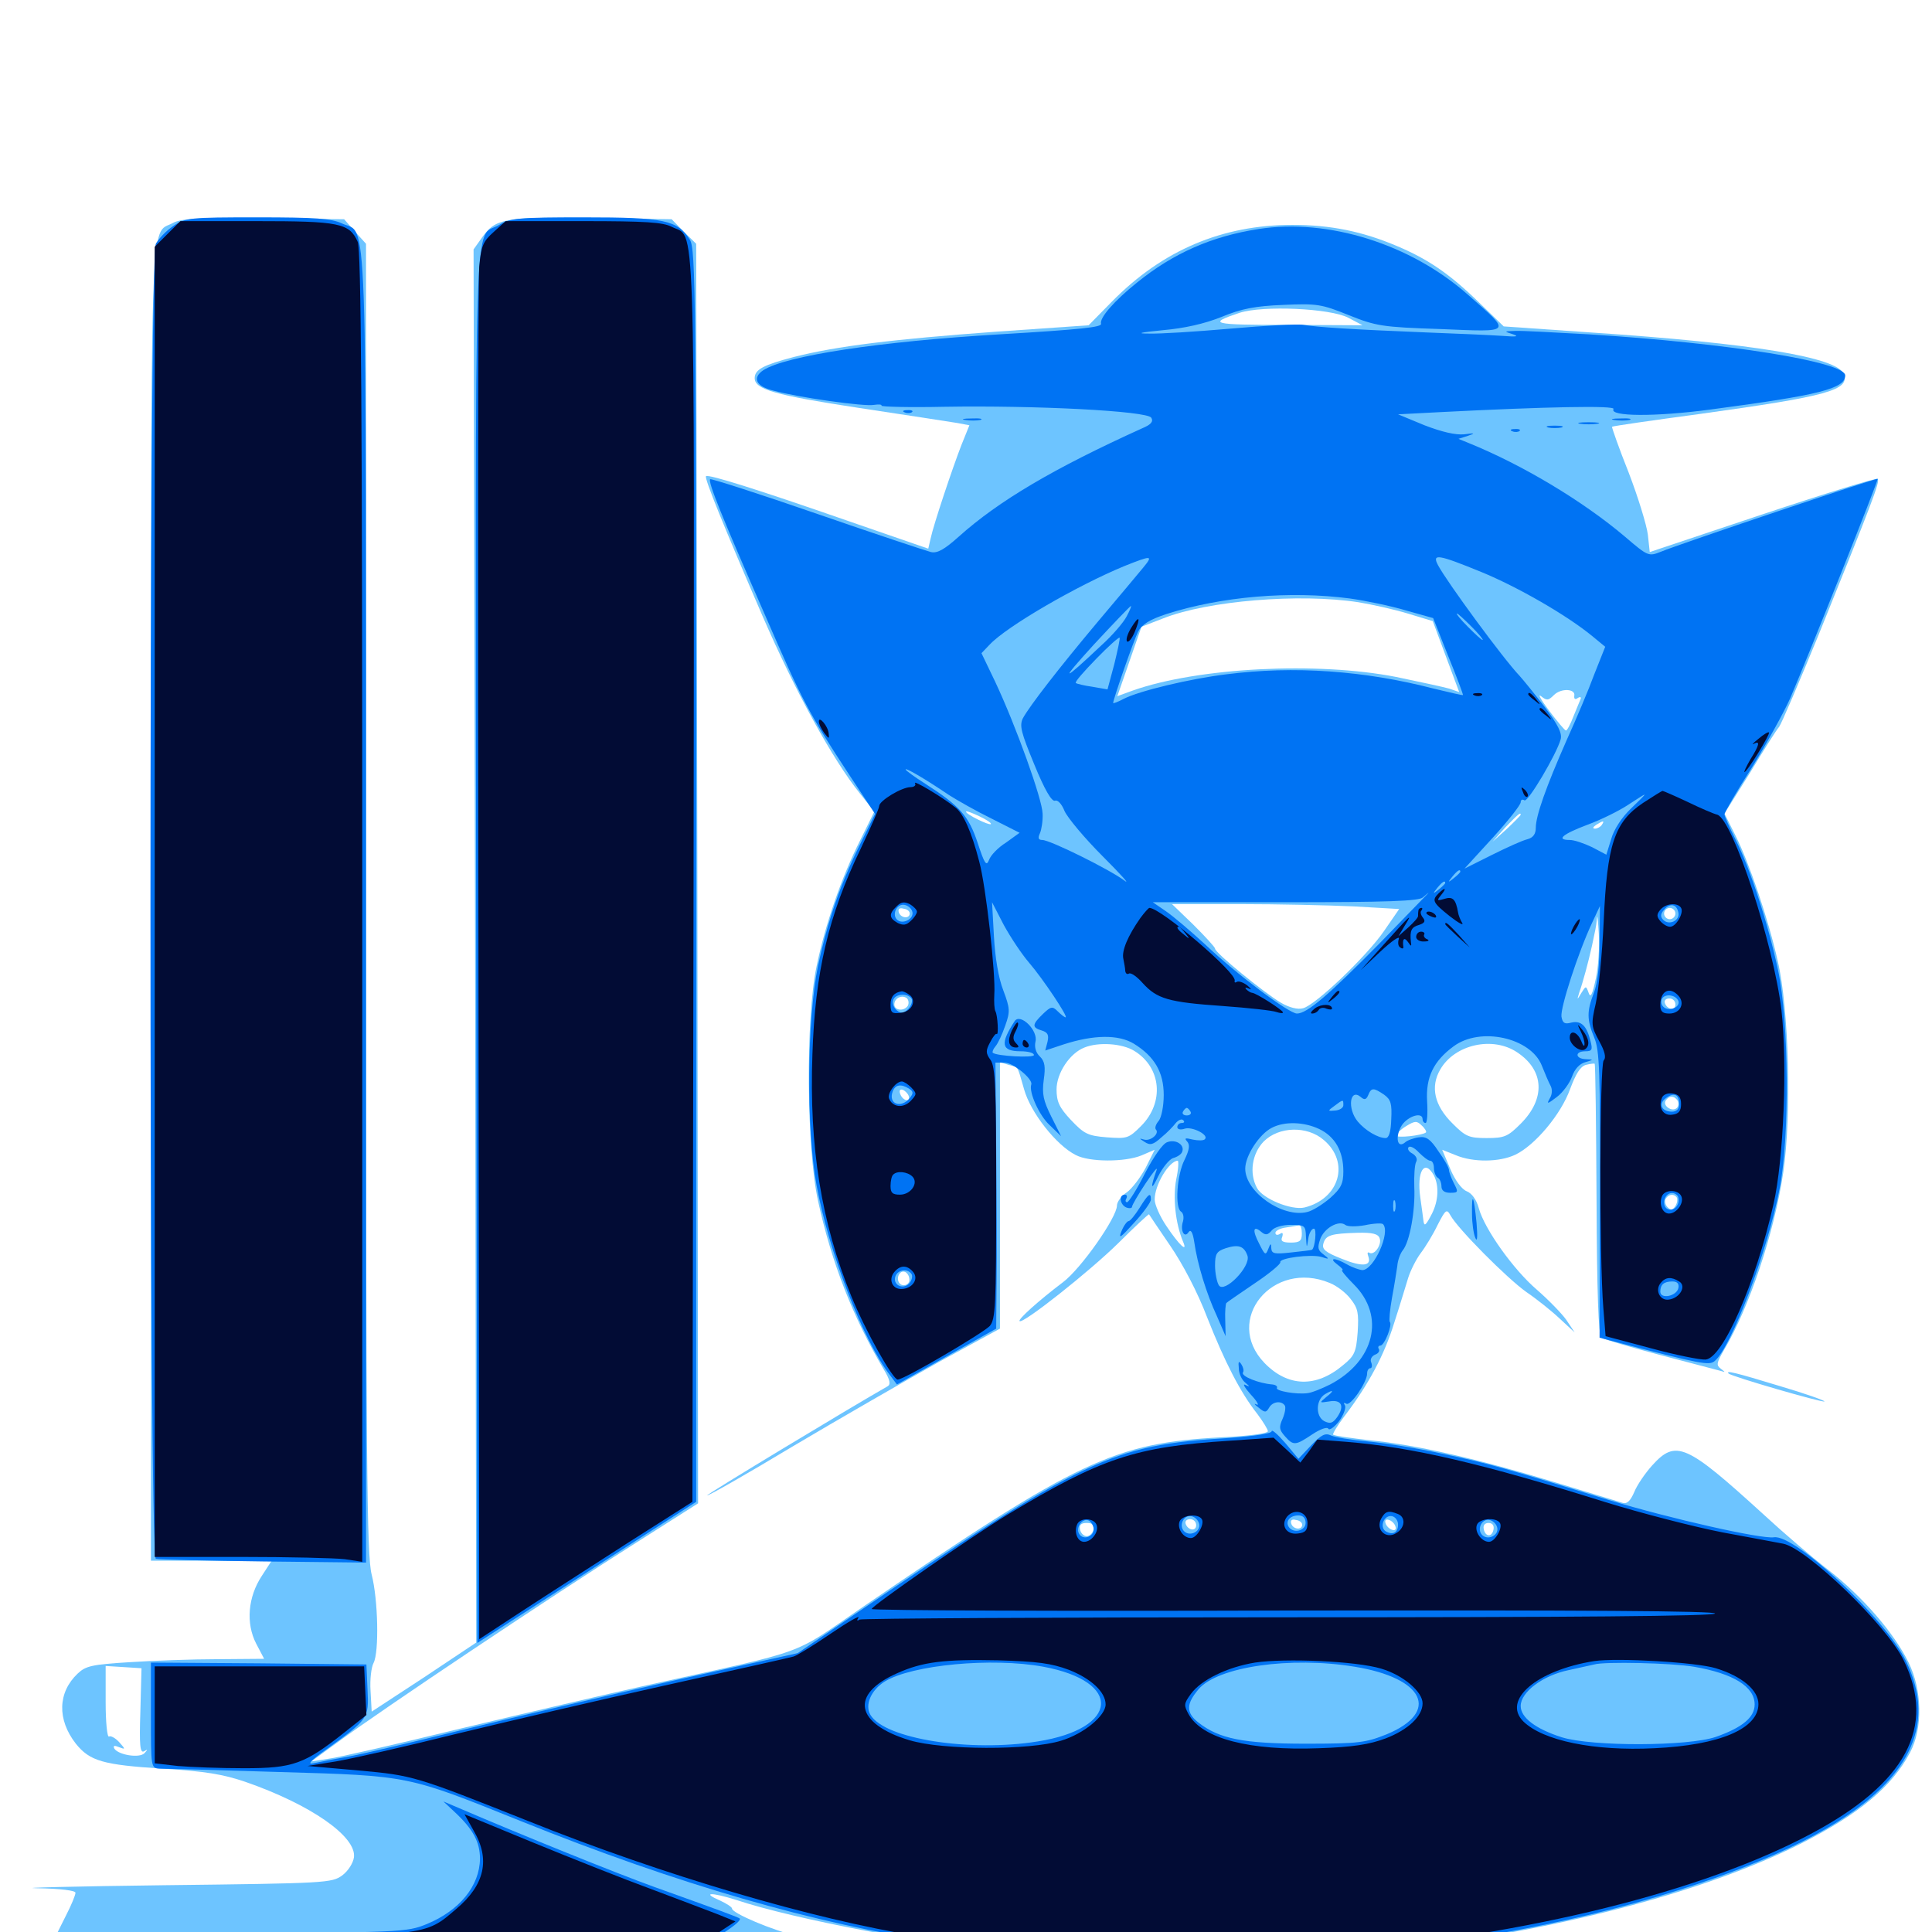 <svg xmlns="http://www.w3.org/2000/svg" viewBox="0 -1000 1000 1000">
	<path fill="#6dc4ff" d="M89.453 -884.57C77.344 -877.93 78.125 -902.344 78.125 -531.055V-192.188H109.375H140.625L135.547 -184.375C128.32 -173.438 127.148 -159.766 132.617 -149.219L136.719 -141.406L112.695 -141.211C99.609 -141.211 78.906 -140.43 66.992 -139.648C47.656 -138.477 44.336 -137.695 40.234 -133.789C29.883 -124.023 29.492 -109.961 39.258 -97.461C46.484 -88.477 53.32 -86.523 83.789 -84.57C106.25 -83.203 115.43 -81.641 126.953 -77.734C160.742 -66.016 184.57 -49.414 183.203 -38.672C182.812 -35.742 180.273 -31.641 177.148 -29.297C171.68 -25.391 169.141 -25.195 85.352 -24.219C37.891 -23.633 8.008 -22.852 19.141 -22.656C31.25 -22.461 39.062 -21.484 39.062 -20.312C39.062 -19.141 36.914 -13.867 34.18 -8.594L29.297 1.172H14.648C0.586 1.172 0 1.367 0 5.859V10.547L148.047 11.133C229.297 11.523 338.086 11.523 389.648 10.938C483.008 9.961 483.203 9.961 454.102 7.422C438.086 6.055 419.336 3.711 412.891 2.148C400 -0.781 378.906 -9.766 378.906 -12.109C378.906 -12.891 376.172 -14.648 372.852 -16.211C362.891 -20.508 367.969 -20.703 381.055 -16.602C410.938 -6.641 479.883 6.445 527.344 11.328C565.234 15.234 679.297 14.648 715.234 10.352C804.688 -0.391 881.25 -20.117 932.422 -45.898C962.305 -61.133 979.297 -75.195 988.672 -92.969C995.312 -105.469 994.922 -125.195 987.891 -139.453C980.469 -154.688 964.062 -173.633 946.484 -187.305C938.086 -193.75 922.852 -206.836 912.5 -216.406C872.656 -252.734 867.383 -255.078 855.078 -241.406C851.562 -237.5 847.266 -231.25 845.898 -227.734C843.945 -223.242 842.188 -221.484 840.039 -222.07C838.281 -222.656 822.461 -227.344 804.688 -232.812C765.43 -244.727 733.203 -252.148 709.18 -254.492C699.023 -255.664 690.625 -256.836 690.039 -257.422C689.648 -257.812 692.188 -262.109 695.898 -266.992C708.398 -283.398 716.602 -298.828 721.68 -315.43C724.609 -324.414 727.734 -334.961 728.906 -338.672C730.078 -342.383 733.008 -348.242 735.352 -351.367C737.891 -354.688 741.797 -361.133 744.141 -366.016C748.242 -374.023 748.828 -374.414 750.781 -370.898C754.492 -364.062 779.883 -338.477 790.039 -331.25C795.508 -327.539 803.32 -321.289 807.422 -317.383L815.039 -310.352L810.742 -316.797C808.398 -320.117 801.562 -327.148 795.508 -332.422C783.398 -342.773 768.359 -363.867 765.43 -374.609C764.258 -379.102 761.719 -382.422 759.18 -383.398C756.641 -384.375 753.125 -389.062 750.586 -395.117L746.484 -404.883L753.32 -402.148C762.5 -398.242 776.172 -398.438 784.375 -402.344C794.531 -407.227 808.008 -423.242 812.695 -436.328C815.625 -444.141 817.969 -448.047 820.898 -448.828C823.242 -449.414 825.195 -449.609 825.391 -449.414C825.781 -449.219 826.172 -417.578 826.367 -379.102C826.562 -330.664 827.344 -308.789 828.906 -307.617C830.078 -306.836 843.75 -302.734 859.375 -298.633C875 -294.531 889.062 -290.82 890.625 -290.43C893.164 -289.648 893.164 -289.648 890.625 -291.602C888.281 -293.359 888.477 -294.531 892.188 -300.977C905.469 -323.242 918.359 -361.914 923.047 -393.359C927.344 -422.852 925.977 -477.93 920.117 -502.734C915.234 -524.414 905.273 -553.711 898.242 -567.578L892.578 -578.906L905.664 -599.805C912.695 -611.523 919.531 -622.266 920.898 -623.828C922.07 -625.391 931.055 -646.484 941.016 -670.703C968.945 -739.844 973.242 -750.781 971.875 -752.148C971.289 -752.734 944.531 -744.531 912.305 -733.789L853.906 -714.258L852.93 -723.242C852.344 -728.125 847.852 -742.773 842.969 -755.469C837.891 -768.164 834.18 -778.906 834.375 -779.102C834.766 -779.492 855.273 -782.422 879.883 -785.742C946.094 -794.922 957.617 -798.047 954.297 -806.445C950.977 -815.039 907.812 -822.266 823.242 -827.93L778.32 -831.055L765.625 -843.359C750.391 -858.203 739.258 -865.82 723.047 -872.656C705.078 -880.273 688.672 -883.594 668.945 -883.594C632.617 -883.594 601.758 -870.508 575.586 -843.945L563.477 -831.641L515.625 -828.32C462.305 -824.414 433.203 -820.898 410.938 -815.234C395.312 -811.133 390.625 -808.789 390.625 -804.297C390.625 -798.438 400.977 -795.508 444.531 -788.867C469.141 -785.156 491.992 -781.641 495.508 -781.055L501.758 -779.883L497.656 -769.727C492.969 -757.617 483.203 -728.516 481.641 -721.094L480.469 -716.016L438.086 -730.664C392.578 -746.484 366.602 -754.688 365.43 -753.516C364.453 -752.539 374.805 -727.148 394.727 -681.055C411.719 -641.992 430.859 -607.031 445.117 -589.258L452.539 -579.883L445.312 -565.234C435.547 -545.898 427.148 -521.484 422.656 -499.805C416.992 -473.047 417.383 -405.859 423.438 -378.32C430.469 -346.289 441.406 -318.359 457.422 -291.211C460.742 -285.742 461.133 -283.398 459.375 -282.422C440.82 -271.875 365.43 -226.367 366.016 -225.977C366.406 -225.586 386.328 -236.914 410.352 -251.367C434.375 -265.625 468.359 -285.156 485.742 -294.922L517.578 -312.305V-381.25V-450.195L522.07 -448.828C527.344 -447.266 526.367 -449.023 530.078 -436.133C533.398 -424.219 546.68 -407.227 556.836 -402.148C563.867 -398.438 582.227 -398.438 590.82 -401.953L597.656 -404.883L592.969 -395.508C590.234 -390.43 585.938 -384.766 583.203 -382.812C580.469 -381.055 578.125 -377.93 578.125 -375.977C578.125 -369.922 559.57 -343.359 550.195 -336.328C537.305 -326.562 526.758 -316.992 527.734 -316.211C529.297 -314.453 564.062 -341.992 578.906 -356.641C587.305 -365.039 594.531 -371.68 594.727 -371.484C594.922 -371.094 599.805 -363.867 605.664 -355.273C612.109 -345.898 619.922 -331.055 624.805 -318.164C633.984 -294.922 641.992 -279.297 650.781 -268.164C653.711 -264.258 656.25 -260.156 656.25 -259.18C656.25 -258.008 645.508 -256.641 632.422 -256.055C576.758 -253.125 558.008 -244.336 446.484 -168.164C409.18 -142.578 420.117 -146.484 334.961 -127.734C314.648 -123.242 271.094 -113.086 238.281 -105.273C205.469 -97.266 174.805 -90.234 169.922 -89.648L161.133 -88.281L174.805 -98.242C198.438 -115.625 283.984 -172.852 329.688 -201.758L361.328 -221.875L360.938 -547.852L360.352 -873.828L353.906 -880.078L347.656 -886.523L306.25 -887.109C260.938 -887.695 256.641 -887.109 249.414 -876.953L245.117 -870.898L245.898 -510.352L246.484 -149.805L219.531 -131.836L192.383 -114.062L191.797 -124.805C191.406 -130.664 192.188 -137.109 193.359 -139.258C196.289 -144.922 195.703 -172.07 192.383 -184.961C189.844 -194.922 189.453 -240.234 189.453 -534.961V-873.828L183.789 -880.078L178.125 -886.523L136.328 -886.914C102.148 -887.305 93.75 -886.914 89.453 -884.57ZM697.852 -835.547L705.273 -831.641L666.211 -831.836C627.148 -831.836 624.609 -832.422 641.602 -838.086C653.711 -841.992 688.477 -840.43 697.852 -835.547ZM703.125 -688.281C710.156 -687.109 721.68 -684.57 728.711 -682.422L741.602 -678.516L748.438 -660.156L755.273 -641.797L750.195 -643.555C747.461 -644.336 734.961 -647.07 722.656 -649.609C681.836 -657.617 620.117 -654.492 586.328 -642.578L578.32 -639.648L584.57 -657.617L590.82 -675.586L601.953 -679.883C625 -689.062 672.461 -692.969 703.125 -688.281ZM814.844 -639.844C814.648 -638.281 815.234 -637.695 816.602 -638.672C817.773 -639.453 818.555 -639.258 818.164 -638.281C817.773 -637.305 816.016 -633.203 814.453 -629.297C812.891 -625.195 811.133 -621.875 810.547 -621.875C809.961 -621.875 806.055 -626.562 801.758 -632.227C797.656 -637.695 795.703 -641.211 797.656 -639.648C800.586 -637.305 801.367 -637.305 804.297 -640.234C808.008 -643.945 815.625 -643.555 814.844 -639.844ZM512.891 -573.438C511.914 -572.656 500 -578.516 500 -579.883C500 -580.469 503.125 -579.297 506.836 -577.539C510.547 -575.781 513.281 -574.023 512.891 -573.438ZM787.109 -578.32C787.109 -577.93 783.789 -574.609 779.883 -570.898L772.461 -564.258L779.102 -571.68C785.547 -578.32 787.109 -579.883 787.109 -578.32ZM829.102 -573.047C828.516 -572.07 826.758 -571.094 825.586 -571.094C824.219 -571.094 824.414 -571.875 826.172 -573.047C829.883 -575.391 830.664 -575.391 829.102 -573.047ZM700.586 -530.859L724.219 -529.492L716.406 -518.164C707.422 -505.078 680.859 -479.688 674.414 -478.125C671.68 -477.344 667.188 -478.516 662.891 -481.055C654.102 -486.328 628.906 -506.836 628.906 -508.984C628.906 -509.766 623.828 -515.234 617.773 -521.289L606.641 -532.031H641.992C661.328 -532.031 687.695 -531.445 700.586 -530.859ZM470.898 -527.148C470.703 -524.219 466.211 -524.805 465.234 -527.734C464.648 -529.492 465.625 -530.273 467.578 -529.688C469.531 -529.492 470.898 -528.32 470.898 -527.148ZM867.188 -527.148C867.188 -525.586 865.82 -524.219 864.258 -524.219C862.695 -524.219 861.328 -525.586 861.328 -527.148C861.328 -528.711 862.695 -530.078 864.258 -530.078C865.82 -530.078 867.188 -528.711 867.188 -527.148ZM825.977 -493.359C824.219 -485.156 823.242 -483.203 822.266 -486.133C820.898 -489.844 820.898 -489.844 818.555 -486.133C816.211 -482.227 816.211 -482.227 817.383 -486.133C819.336 -491.602 822.266 -502.539 824.023 -510.547C824.805 -514.258 825.586 -517.969 825.781 -518.945C825.977 -519.727 826.367 -522.266 826.562 -524.805C826.758 -527.148 827.148 -523.438 827.539 -516.797C827.93 -509.961 827.344 -499.414 825.977 -493.359ZM469.922 -479.492C467.969 -476.367 462.891 -476.953 462.891 -480.078C462.891 -483.398 466.992 -485.352 469.531 -483.203C470.312 -482.227 470.508 -480.664 469.922 -479.492ZM867.188 -480.078C867.188 -476.758 862.891 -477.344 861.719 -480.859C861.328 -482.227 862.305 -483.203 864.062 -483.203C865.82 -483.203 867.188 -481.836 867.188 -480.078ZM587.109 -456.055C601.172 -447.461 602.734 -429.297 590.625 -417.188C584.18 -410.742 583.398 -410.547 572.852 -411.328C563.086 -412.109 561.133 -413.086 554.297 -420.312C548.242 -426.758 546.875 -429.883 546.875 -436.133C546.875 -444.531 553.711 -454.883 561.328 -457.812C568.555 -460.742 580.859 -459.961 587.109 -456.055ZM785.352 -455.273C799.414 -445.898 800 -431.25 787.109 -418.359C780.469 -411.719 778.711 -410.938 769.531 -410.938C760.352 -410.938 758.594 -411.719 751.953 -418.359C742.383 -427.734 740.234 -437.5 745.508 -446.484C752.93 -459.375 772.656 -463.867 785.352 -455.273ZM470.312 -432.812C471.484 -429.297 467.383 -430.078 466.016 -433.594C465.234 -435.547 465.82 -436.328 467.188 -435.938C468.359 -435.547 469.922 -433.984 470.312 -432.812ZM868.359 -430.273C868.945 -429.102 868.75 -427.344 867.969 -426.562C865.625 -424.219 860.547 -427.539 862.109 -430.273C863.867 -433.008 866.602 -433.008 868.359 -430.273ZM738.086 -413.867C736.328 -412.305 722.656 -410.742 722.656 -412.305C722.656 -413.086 725 -415.43 727.93 -417.188C732.422 -419.922 733.398 -419.922 735.938 -417.383C737.5 -416.016 738.477 -414.258 738.086 -413.867ZM685.156 -409.961C698.828 -398.438 693.359 -379.492 675.195 -375C668.555 -373.438 653.516 -379.492 650.586 -385.156C646.484 -392.773 648.047 -402.93 654.102 -409.18C661.914 -416.992 676.562 -417.383 685.156 -409.961ZM608.789 -389.453C607.031 -380.078 608.398 -366.797 612.305 -357.422C615.039 -351.172 610.352 -355.469 603.711 -365.43C600.391 -370.312 597.656 -376.562 597.656 -379.102C597.656 -386.719 605.078 -399.023 609.57 -399.219C610.156 -399.219 609.961 -394.922 608.789 -389.453ZM742.188 -391.602C744.922 -386.133 744.531 -378.516 741.211 -371.875C737.891 -365.43 737.109 -364.844 736.719 -368.555C736.523 -369.727 735.938 -375 735.156 -380.078C733.203 -393.75 737.305 -400.391 742.188 -391.602ZM470.312 -387.109C469.141 -383.594 465.43 -383.203 464.258 -386.523C463.281 -388.477 464.258 -389.453 466.992 -389.453C469.336 -389.453 470.703 -388.477 470.312 -387.109ZM867.969 -380.078C868.359 -379.297 868.164 -377.344 867.188 -375.781C865.82 -373.633 864.844 -373.438 863.086 -375.195C861.914 -376.367 861.523 -378.32 862.109 -379.492C863.672 -382.031 866.602 -382.227 867.969 -380.078ZM673.828 -361.523C673.828 -357.812 672.852 -356.836 668.164 -356.836C663.867 -356.836 662.695 -357.617 663.672 -359.766C664.258 -361.719 663.867 -362.305 662.5 -361.328C661.133 -360.547 660.156 -360.742 660.156 -361.914C660.156 -362.891 662.5 -364.258 665.625 -364.648C668.555 -365.039 671.484 -365.625 672.461 -365.82C673.242 -365.82 673.828 -364.062 673.828 -361.523ZM714.062 -359.18C715.43 -355.859 711.328 -350 708.789 -351.562C707.812 -352.148 707.617 -351.367 708.203 -349.805C710.156 -344.531 705.078 -344.141 694.531 -348.438C686.133 -351.758 684.18 -353.32 684.961 -356.25C686.133 -360.742 689.062 -361.523 702.734 -361.914C710.352 -362.109 713.281 -361.328 714.062 -359.18ZM470.703 -337.5C470.703 -335.938 469.336 -334.766 467.773 -334.766C464.844 -334.766 463.672 -338.867 466.016 -341.211C467.969 -342.969 470.703 -340.82 470.703 -337.5ZM688.281 -335.938C691.797 -334.57 696.68 -330.859 699.023 -327.734C702.93 -322.852 703.32 -320.312 702.734 -310.547C701.953 -300.195 701.172 -298.242 695.117 -293.359C681.25 -281.641 666.602 -282.031 654.492 -294.531C633.008 -316.797 658.789 -348.242 688.281 -335.938ZM865.625 -330.469C867.383 -332.227 867.383 -333.398 865.625 -335.156C863.867 -336.914 863.086 -336.523 862.109 -333.984C860.547 -329.688 862.695 -327.539 865.625 -330.469ZM662.891 -268.164C663.477 -269.141 662.695 -270.312 661.133 -271.094C659.375 -271.68 658.203 -271.094 658.203 -269.336C658.203 -266.211 661.328 -265.43 662.891 -268.164ZM688.086 -268.164C689.258 -269.336 689.648 -270.898 688.867 -271.68C688.086 -272.266 687.5 -271.875 687.5 -270.508C687.5 -269.141 686.523 -268.75 685.156 -269.531C683.789 -270.508 683.594 -270.117 684.57 -268.555C685.547 -266.797 686.523 -266.602 688.086 -268.164ZM619.141 -210.547C619.141 -207.227 614.844 -207.812 613.672 -211.328C613.281 -212.695 614.258 -213.672 616.016 -213.672C617.773 -213.672 619.141 -212.305 619.141 -210.547ZM674.023 -210.742C673.828 -207.812 669.336 -208.398 668.359 -211.328C667.773 -213.086 668.75 -213.867 670.703 -213.281C672.656 -213.086 674.023 -211.914 674.023 -210.742ZM722.266 -209.961C722.852 -208.398 722.07 -207.617 720.508 -208.203C719.141 -208.594 717.578 -210.156 717.188 -211.523C716.602 -213.086 717.383 -213.867 718.945 -213.281C720.312 -212.891 721.875 -211.328 722.266 -209.961ZM566.016 -208.398C565.625 -206.445 564.062 -204.883 562.5 -204.883C560.938 -204.883 559.375 -206.445 558.984 -208.398C558.594 -210.742 559.57 -211.719 562.5 -211.719C565.43 -211.719 566.406 -210.742 566.016 -208.398ZM773.047 -208.398C772.266 -204.102 768.75 -204.492 767.969 -208.594C767.578 -210.547 768.555 -211.719 770.508 -211.719C772.461 -211.719 773.438 -210.352 773.047 -208.398ZM72.656 -114.258C72.07 -96.484 72.461 -92.383 74.609 -93.555C76.562 -94.727 76.562 -94.531 74.805 -92.578C72.266 -89.844 61.328 -91.602 59.18 -94.922C58.398 -96.484 59.18 -96.68 61.523 -95.703C65.039 -94.336 65.039 -94.531 61.719 -98.242C59.766 -100.391 57.227 -101.758 56.445 -101.172C55.469 -100.586 54.688 -108.594 54.688 -118.945V-137.695L64.062 -137.109L73.242 -136.523ZM894.727 -289.062C896.289 -287.5 943.555 -273.828 944.336 -274.609C944.727 -275 934.375 -278.711 921.094 -282.617C898.047 -289.648 892.969 -290.82 894.727 -289.062Z"/>
	<path fill="#0073f3" d="M89.648 -883.008C86.133 -880.664 82.031 -876.367 80.664 -873.828C76.953 -866.602 76.953 -194.336 80.664 -193.164C81.836 -192.773 107.031 -192.188 136.328 -191.797L189.453 -191.211V-530.664C189.453 -905.273 190.43 -877.93 176.953 -884.375C171.484 -886.914 163.477 -887.5 133.203 -887.5C98.047 -887.5 95.898 -887.305 89.648 -883.008ZM258.398 -883.594C244.922 -875.586 246.094 -908.594 246.484 -510.156L247.07 -149.609L303.711 -186.133L360.352 -222.656V-546.875C360.352 -846.875 360.156 -871.484 357.031 -875.977C350.586 -886.133 343.75 -887.5 302.344 -887.5C268.359 -887.5 264.062 -887.109 258.398 -883.594ZM651.367 -881.445C627.344 -877.734 607.227 -868.945 588.477 -853.711C576.758 -844.336 568.945 -835.352 569.922 -832.422C570.312 -830.664 560.156 -829.492 517.578 -826.953C454.883 -823.242 406.641 -815.82 395.117 -808.398C389.258 -804.492 391.211 -800 400.195 -797.852C412.695 -794.336 447.656 -789.453 452.344 -790.43C454.883 -790.82 456.641 -790.625 456.25 -790.039C455.859 -789.453 470.508 -789.062 488.867 -789.453C535.938 -790.234 593.75 -787.305 595.898 -783.789C597.07 -781.836 595.898 -780.273 591.211 -778.32C545.508 -757.617 516.992 -740.82 496.289 -722.266C488.867 -715.625 485.156 -713.477 481.836 -714.258C479.492 -714.844 452.93 -723.633 423.047 -733.984C393.164 -744.336 368.164 -752.344 367.578 -751.953C366.406 -750.586 373.242 -733.398 395.898 -681.836C415.43 -636.719 418.75 -630.664 439.648 -598.828L452.93 -578.711L445.508 -563.672C435.156 -542.773 428.516 -523.828 423.438 -500.195C417.773 -473.242 417.188 -416.016 422.656 -386.523C428.906 -352.148 446.68 -306.25 460.742 -288.086L464.258 -283.398L489.844 -297.852L515.625 -312.305L515.82 -336.719C516.016 -350.195 515.82 -381.055 515.625 -405.664L515.234 -450H519.922C524.414 -450 534.766 -441.406 533.789 -438.672C532.422 -434.766 537.891 -422.656 543.164 -417.773L549.219 -411.914L544.141 -422.07C540.039 -430.273 539.258 -433.789 540.234 -441.016C541.211 -447.852 540.82 -450.586 538.281 -453.125C536.133 -455.078 535.352 -458.008 535.938 -460.742C537.5 -466.602 528.125 -475.781 525.195 -471.484C517.578 -459.766 518.164 -455.859 528.32 -455.859C532.031 -455.859 535.156 -455.078 535.156 -453.906C535.156 -452.344 516.016 -453.32 513.867 -455.078C513.477 -455.469 514.062 -457.031 515.234 -458.398C516.602 -459.961 518.75 -464.648 520.312 -469.141C522.852 -476.367 522.852 -477.93 519.336 -487.305C516.797 -493.75 515.039 -504.492 514.453 -515.43L513.477 -533.008L519.531 -521.289C523.047 -514.844 528.906 -506.055 532.617 -501.758C539.844 -493.359 553.125 -473.438 551.562 -473.438C550.977 -473.438 549.219 -474.805 547.461 -476.562C544.727 -479.297 543.945 -479.102 539.844 -475.195C534.18 -469.727 533.984 -468.164 539.258 -466.602C542.383 -465.625 542.969 -464.258 542.188 -460.742L541.016 -456.25L550.391 -459.375C566.016 -464.453 578.906 -464.648 586.914 -459.766C597.656 -453.125 602.344 -444.922 602.344 -433.203C602.344 -427.539 601.172 -421.68 599.805 -419.922C598.242 -418.164 597.656 -416.211 598.242 -415.43C600.391 -413.281 595.508 -409.18 592.188 -410.156C589.453 -410.938 589.648 -410.742 592.383 -408.984C595.312 -407.031 596.875 -407.422 601.172 -411.328C604.102 -413.672 607.422 -417.188 608.594 -418.75C609.961 -420.312 611.719 -421.094 612.5 -420.117C613.281 -419.336 612.891 -418.75 611.719 -418.75C610.352 -418.75 609.375 -417.773 609.375 -416.602C609.375 -415.43 611.133 -415.039 613.281 -415.82C617.188 -416.992 625.977 -412.5 623.633 -410.352C623.047 -409.57 620.117 -409.57 617.383 -410.156C613.477 -411.133 612.891 -410.938 614.453 -409.18C616.016 -407.422 615.625 -404.883 613.086 -399.609C609.18 -391.992 608.008 -374.805 611.328 -372.852C612.5 -372.07 612.891 -369.922 612.305 -367.773C610.742 -363.086 613.086 -358.789 615.234 -362.305C616.406 -363.867 617.383 -362.109 618.164 -357.031C619.727 -345.898 624.414 -330.469 629.883 -318.75L634.375 -308.398L634.18 -316.602C633.984 -321.094 634.375 -325.195 634.766 -325.586C635.352 -326.172 641.992 -330.664 649.414 -335.742C657.031 -340.82 662.891 -345.703 662.695 -346.68C661.914 -348.828 678.516 -350.977 683.984 -349.414C688.086 -348.047 688.281 -348.242 684.961 -350.781C682.031 -352.93 681.836 -354.297 683.398 -358.789C685.547 -364.453 692.969 -368.555 696.289 -366.016C697.461 -365.039 701.953 -365.039 706.445 -365.82C710.938 -366.797 715.234 -366.992 715.82 -366.406C719.922 -362.305 711.133 -342.578 705.078 -342.578C703.516 -342.773 700 -343.945 697.266 -345.508C690.82 -349.219 687.5 -349.023 692.188 -345.508C694.336 -343.945 695.508 -342.578 694.727 -342.578C693.945 -342.578 696.68 -339.258 700.781 -335.156C717.188 -318.75 711.523 -295.508 688.477 -283.398C684.18 -281.25 678.906 -279.102 676.758 -278.906C670.898 -278.125 659.961 -280.078 660.938 -281.641C661.328 -282.422 660.352 -283.203 658.594 -283.398C651.367 -283.984 642.188 -287.695 643.359 -289.648C643.945 -290.43 643.555 -292.188 642.578 -293.75C641.211 -295.898 640.82 -295.312 641.211 -291.797C641.211 -289.062 642.773 -285.742 644.531 -284.375C647.07 -282.227 647.07 -282.031 644.531 -283.203C642.969 -283.984 644.336 -281.641 647.461 -278.125C650.781 -274.609 651.953 -272.266 650.391 -273.047C648.828 -273.828 649.219 -273.047 651.367 -271.484C654.688 -268.75 655.273 -268.75 656.836 -271.289C658.594 -274.609 663.281 -275.195 665.039 -272.461C665.625 -271.484 665.039 -268.359 663.867 -265.625C661.914 -261.328 662.109 -259.961 665.039 -256.641C669.531 -251.562 670.508 -251.758 679.297 -257.617C683.398 -260.352 686.914 -261.523 687.5 -260.547C688.086 -259.375 690.625 -261.328 693.164 -264.453C695.508 -267.773 696.875 -271.484 696.094 -272.656C695.312 -273.828 695.508 -274.219 696.875 -273.438C699.023 -272.07 707.617 -284.57 707.617 -289.062C707.617 -290.625 708.398 -291.797 709.18 -291.797C710.156 -291.797 710.352 -293.164 709.766 -294.727C708.984 -296.289 709.961 -298.047 711.719 -298.828C713.477 -299.414 714.258 -300.781 713.672 -301.758C713.086 -302.734 713.477 -303.516 714.453 -303.516C716.602 -303.516 720.898 -314.453 719.336 -315.82C718.945 -316.406 719.336 -321.875 720.508 -328.32C721.68 -334.57 722.852 -341.992 723.242 -344.727C723.438 -347.656 724.805 -351.172 725.977 -352.734C729.688 -357.031 732.617 -373.633 732.031 -385.547C731.836 -391.406 732.227 -397.266 733.008 -398.633C733.789 -400 733.008 -401.758 731.055 -402.93C729.102 -403.906 728.32 -405.469 729.102 -406.25C729.883 -407.031 732.227 -405.859 734.375 -403.516C736.719 -401.172 739.258 -399.219 740.234 -399.219C741.406 -399.219 742.188 -397.461 742.188 -395.508C742.188 -393.359 743.164 -391.016 744.141 -390.43C745.312 -389.844 746.094 -387.695 746.094 -385.938C746.094 -383.789 747.656 -382.617 750.586 -382.617C754.883 -382.617 754.883 -383.008 752.539 -387.5C751.172 -390.234 750 -393.359 750 -394.336C750 -395.508 747.656 -399.805 744.531 -404.102C740.43 -410.352 738.281 -411.914 734.375 -411.328C731.641 -410.938 728.32 -409.766 727.148 -408.594C723.047 -405.273 722.07 -411.914 725.586 -417.578C728.906 -422.461 736.328 -424.609 736.328 -420.703C736.328 -419.727 736.914 -418.75 737.891 -418.75C738.672 -418.75 739.062 -423.828 738.672 -429.883C737.891 -442.383 741.992 -450.781 752.344 -458.398C766.211 -468.75 792.383 -462.891 798.047 -448.438C799.609 -444.531 801.562 -439.844 802.539 -438.086C803.516 -436.328 803.516 -433.594 802.148 -431.445C800.391 -428.32 800.977 -428.516 805.859 -432.227C808.984 -434.57 812.5 -439.453 813.672 -442.773C815.039 -446.68 817.578 -449.414 820.508 -450.195C825 -451.562 825 -451.562 820.898 -451.758C815.234 -451.953 815.039 -455.859 820.508 -455.859C824.023 -455.859 824.414 -456.641 823.242 -461.133C821.289 -469.141 818.359 -471.875 813.281 -470.703C809.766 -469.727 808.789 -470.508 808.203 -473.828C807.617 -478.516 816.797 -506.836 824.023 -522.266L828.125 -531.055L827.93 -512.5C827.93 -500.586 826.953 -491.211 825 -486.133C821.289 -476.562 821.289 -472.266 825.195 -462.891C827.93 -456.445 828.32 -444.922 828.125 -381.445L827.93 -307.617L835.352 -305.664C881.055 -293.75 884.57 -293.164 887.5 -295.508C896.094 -302.734 914.648 -351.562 921.094 -384.57C926.367 -411.133 925.977 -471.484 920.312 -497.852C915.234 -521.68 905.859 -550.586 898.242 -565.625C895.117 -571.875 892.578 -577.539 892.578 -578.516C892.578 -579.492 898.828 -590.234 906.641 -602.539C914.258 -614.844 923.242 -631.055 926.562 -638.477C936.328 -661.328 972.461 -751.758 971.875 -752.148C971.289 -752.734 868.555 -718.164 859.766 -714.453C853.32 -711.914 853.125 -711.914 841.016 -722.266C819.336 -740.625 788.086 -759.375 760.156 -770.703L754.883 -772.852L759.766 -774.414C763.867 -775.781 763.477 -775.977 757.812 -775.195C753.32 -774.805 746.484 -776.367 737.305 -779.883L723.633 -785.547L746.094 -786.719C800 -789.453 836.328 -790.234 835.156 -788.281C832.812 -784.375 856.836 -784.18 885.742 -788.086C941.797 -795.508 955.078 -798.828 955.078 -805.664C955.078 -812.695 894.141 -822.461 822.266 -826.953C804.492 -827.93 787.5 -828.906 784.18 -828.711C778.32 -828.516 778.32 -828.516 783.203 -826.953C786.523 -825.781 784.766 -825.586 777.344 -826.172C771.484 -826.562 753.906 -827.344 738.281 -827.93C699.219 -829.492 681.641 -830.664 674.805 -831.836C671.68 -832.422 654.492 -831.445 636.719 -829.883C618.945 -828.32 600.195 -827.148 594.727 -827.344C587.891 -827.344 589.844 -827.93 601.953 -829.102C613.086 -830.078 623.438 -832.422 632.227 -835.938C642.578 -840.234 649.609 -841.602 664.258 -842.188C681.641 -842.969 683.984 -842.578 698.047 -836.914C712.109 -831.25 715.43 -830.664 745.508 -829.688C783.398 -828.125 782.617 -827.344 759.57 -847.656C730.078 -873.633 687.5 -887.109 651.367 -881.445ZM558.203 -825.586C559.961 -826.172 558.398 -826.562 554.688 -826.562C550.977 -826.562 549.414 -826.172 551.367 -825.586C553.125 -825.195 556.25 -825.195 558.203 -825.586ZM902.93 -792.383C904.102 -792.969 902.734 -793.359 899.414 -793.359C896.289 -793.359 895.117 -792.969 897.07 -792.383C898.828 -791.992 901.562 -791.992 902.93 -792.383ZM887.305 -790.43C888.477 -791.016 887.109 -791.406 883.789 -791.406C880.664 -791.406 879.492 -791.016 881.445 -790.43C883.203 -790.039 885.938 -790.039 887.305 -790.43ZM591.602 -706.055C589.062 -702.93 578.516 -690.43 568.164 -678.125C547.852 -653.906 533.203 -634.961 529.492 -628.32C527.539 -624.414 528.516 -620.898 535.352 -604.297C540.625 -591.406 544.336 -584.961 546.094 -585.547C547.461 -586.133 549.609 -583.789 550.977 -580.273C552.539 -576.758 561.328 -566.211 570.898 -556.641C580.469 -547.07 585.352 -541.602 581.836 -544.336C574.219 -550 543.555 -565.234 539.453 -565.234C537.5 -565.234 537.109 -566.211 538.281 -568.75C539.062 -570.508 539.844 -575.195 539.648 -578.906C539.453 -586.328 525.977 -624.023 515.039 -647.266L508.008 -661.914L512.305 -666.406C521.094 -675.781 557.422 -696.875 582.031 -707.031C596.289 -712.695 597.07 -712.695 591.602 -706.055ZM766.797 -703.906C785.352 -696.289 810.938 -681.641 824.219 -670.703L830.859 -665.234L825.195 -650.977C822.266 -642.969 815.82 -627.734 810.938 -616.992C800.195 -592.578 794.922 -577.734 794.922 -571.484C794.922 -568.359 793.555 -566.406 790.625 -565.625C788.086 -565.039 779.883 -561.328 772.07 -557.422L758.008 -550.391L772.656 -566.406C780.664 -575.195 787.109 -583.398 787.109 -584.766C787.109 -585.938 787.891 -586.523 789.062 -585.742C790.82 -584.57 805.664 -609.57 807.812 -617.383C808.594 -620.508 806.445 -624.805 799.609 -633.984C794.336 -640.82 788.477 -648.047 786.523 -650.195C778.125 -658.984 749.023 -698.633 744.336 -707.422C741.016 -713.672 744.336 -713.086 766.797 -703.906ZM698.633 -690.234C707.031 -689.062 720.117 -686.328 727.93 -683.984L741.797 -680.078L749.609 -660.352C754.102 -649.414 757.422 -640.43 757.227 -640.234C757.031 -640.039 750.195 -641.602 742.188 -643.555C706.055 -652.93 669.727 -655.469 634.766 -650.977C615.625 -648.633 589.648 -642.383 581.641 -638.281C578.711 -636.719 576.172 -635.742 576.172 -636.133C576.172 -638.086 586.914 -668.75 589.062 -673.047C591.016 -676.758 594.922 -679.297 603.906 -682.227C632.031 -691.211 667.578 -694.336 698.633 -690.234ZM583.203 -681.055C581.641 -677.93 575.781 -671.094 569.922 -665.82C549.414 -646.484 548.242 -646.68 566.211 -666.406C576.367 -677.344 584.961 -686.328 585.352 -686.328C585.742 -686.328 584.766 -683.984 583.203 -681.055ZM761.719 -675.586C765.43 -671.875 767.969 -668.75 767.383 -668.75C766.797 -668.75 763.477 -671.875 759.766 -675.586C756.055 -679.297 753.516 -682.422 754.102 -682.422C754.688 -682.422 758.008 -679.297 761.719 -675.586ZM576.758 -656.25L573.242 -643.164L565.43 -644.531C561.133 -645.117 557.227 -646.094 556.836 -646.484C556.25 -647.07 561.133 -652.539 567.383 -658.984C573.633 -665.43 579.102 -670.312 579.492 -669.922C579.883 -669.727 578.516 -663.477 576.758 -656.25ZM491.211 -588.477C495.508 -585.742 505.469 -580.078 513.477 -576.172L527.734 -568.945L520.703 -563.867C516.602 -561.328 512.695 -557.227 511.914 -554.883C510.547 -551.367 509.57 -552.93 506.055 -563.672C501.367 -577.734 496.875 -582.812 478.906 -594.336C473.438 -597.852 468.75 -601.172 468.75 -601.758C468.75 -602.734 479.102 -596.68 491.211 -588.477ZM859.375 -591.797C859.375 -593.359 855.664 -592.578 854.492 -590.625C853.906 -589.453 854.688 -589.258 856.25 -589.844C858.008 -590.43 859.375 -591.406 859.375 -591.797ZM844.141 -581.445C839.453 -576.953 835.352 -570.703 833.984 -565.82L831.445 -557.617L824.023 -561.523C819.922 -563.477 814.844 -565.234 812.5 -565.234C805.273 -565.234 808.594 -568.164 821.484 -573.047C828.516 -575.586 837.891 -580.273 842.383 -583.203C846.875 -586.133 850.781 -588.672 851.172 -588.672C851.562 -588.672 848.242 -585.352 844.141 -581.445ZM755.859 -548.828C755.859 -548.438 754.297 -546.875 752.539 -545.508C749.414 -542.969 749.219 -543.164 751.758 -546.289C754.297 -549.414 755.859 -550.391 755.859 -548.828ZM748.047 -542.969C748.047 -542.578 746.484 -541.016 744.727 -539.648C741.602 -537.109 741.406 -537.305 743.945 -540.43C746.484 -543.555 748.047 -544.531 748.047 -542.969ZM714.062 -511.719C687.5 -484.766 676.562 -475.391 671.289 -475.391C667.188 -475.391 640.039 -495.703 623.828 -511.133C616.406 -517.969 607.227 -525.781 603.516 -528.32L596.68 -533.008H665.43C717.773 -533.008 734.766 -533.594 736.523 -535.547C737.891 -536.719 739.258 -537.891 739.453 -537.891C739.453 -537.891 728.125 -526.172 714.062 -511.719ZM472.266 -527.93C473.047 -524.219 466.992 -521.289 464.258 -524.023C461.523 -526.758 464.258 -532.422 468.164 -531.641C470.117 -531.25 471.875 -529.688 472.266 -527.93ZM868.75 -527.539C869.531 -523.438 863.867 -520.898 860.938 -523.828C859.375 -525.391 859.375 -526.953 861.328 -529.102C864.453 -532.812 867.969 -532.031 868.75 -527.539ZM471.875 -483.008C472.461 -481.836 471.68 -479.492 470.117 -477.734C467.578 -475.391 466.406 -475.195 464.062 -477.148C462.5 -478.516 461.719 -480.859 462.305 -482.422C463.477 -485.742 469.922 -486.133 471.875 -483.008ZM868.75 -481.836C869.727 -478.516 863.672 -476.172 860.938 -478.906C859.766 -480.078 859.57 -481.836 860.352 -483.203C862.109 -485.938 867.578 -484.961 868.75 -481.836ZM801.758 -481.25C801.172 -482.422 799.805 -483.203 798.633 -483.203C795.898 -483.203 796.484 -481.836 800 -480.469C801.562 -479.883 802.344 -480.078 801.758 -481.25ZM470.508 -436.523C472.852 -434.961 472.852 -434.18 470.898 -431.641C466.211 -425.977 459.57 -428.711 462.109 -435.156C463.477 -438.672 466.406 -439.062 470.508 -436.523ZM716.406 -433.398C719.922 -430.859 720.508 -428.711 720.117 -420.703C719.922 -414.258 718.945 -410.938 717.188 -410.938C713.281 -410.938 706.641 -414.844 702.734 -419.531C697.266 -426.172 698.633 -436.914 704.297 -432.227C706.25 -430.469 707.227 -430.859 708.203 -433.203C709.766 -437.109 710.938 -437.109 716.406 -433.398ZM869.141 -428.32C869.141 -425.977 867.773 -424.609 865.43 -424.609C859.961 -424.609 858.203 -428.711 862.305 -431.641C866.602 -434.766 869.141 -433.594 869.141 -428.32ZM695.312 -427.93C695.312 -426.562 693.359 -425.391 691.211 -425.195C687.109 -424.805 687.109 -425 690.625 -427.539C695.312 -431.055 695.312 -431.055 695.312 -427.93ZM616.211 -424.609C616.797 -423.633 616.016 -422.656 614.258 -422.656C612.5 -422.656 611.719 -423.633 612.305 -424.609C612.891 -425.781 613.867 -426.562 614.258 -426.562C614.648 -426.562 615.625 -425.781 616.211 -424.609ZM682.812 -415.625C691.016 -411.719 695.312 -404.102 695.312 -393.75C695.312 -387.305 694.141 -384.961 688.477 -379.883C684.57 -376.562 679.297 -373.242 676.562 -372.656C663.867 -369.531 644.531 -383.008 644.531 -395.117C644.531 -401.758 651.758 -412.891 658.203 -416.211C664.844 -419.727 675 -419.336 682.812 -415.625ZM472.266 -388.086C471.68 -389.258 469.531 -390.625 467.383 -391.016C462.695 -391.797 459.57 -385.938 463.867 -384.375C467.969 -382.812 473.047 -384.961 472.266 -388.086ZM750 -389.453C750 -390.625 749.023 -391.406 747.852 -391.406C746.875 -391.406 746.484 -390.625 747.07 -389.453C747.656 -388.477 748.633 -387.5 749.219 -387.5C749.609 -387.5 750 -388.477 750 -389.453ZM868.555 -376.953C866.797 -372.461 861.328 -373.047 861.328 -377.539C861.328 -381.641 865.234 -383.984 867.969 -381.445C868.945 -380.664 869.141 -378.516 868.555 -376.953ZM722.07 -373.438C721.484 -372.07 721.094 -373.047 721.094 -375.781C721.094 -378.516 721.484 -379.492 722.07 -378.32C722.461 -376.953 722.461 -374.609 722.07 -373.438ZM675.977 -359.766C676.367 -353.711 676.367 -353.711 677.148 -358.789C677.539 -361.719 678.906 -364.062 680.078 -364.062C681.641 -364.062 680.664 -354.297 679.102 -353.125C678.906 -352.93 674.023 -352.344 668.555 -351.758C659.766 -350.781 658.203 -350.977 658.008 -353.906C658.008 -356.641 657.617 -356.641 656.445 -353.516C655.078 -350 654.688 -350.391 651.758 -356.25C648.047 -363.281 648.633 -366.016 652.93 -362.305C655.078 -360.547 656.25 -360.742 658.203 -363.086C659.57 -364.844 663.867 -366.016 668.164 -366.016C675.391 -366.016 675.781 -365.625 675.977 -359.766ZM645.703 -350C647.461 -344.336 633.594 -330.273 630.859 -334.766C629.883 -336.328 628.906 -341.016 628.906 -344.922C628.906 -350.977 629.688 -352.344 634.375 -353.906C641.016 -356.055 643.945 -355.078 645.703 -350ZM715.234 -344.141C718.164 -347.07 716.602 -348.828 712.891 -346.484C711.328 -345.508 710.742 -344.141 711.523 -343.359C712.305 -342.578 714.062 -342.969 715.234 -344.141ZM471.875 -340.43C472.461 -339.258 471.875 -337.109 470.508 -335.547C466.992 -332.227 461.914 -335.156 463.477 -339.453C464.844 -342.969 469.922 -343.555 471.875 -340.43ZM868.75 -333.398C867.969 -329.102 859.375 -327.344 859.375 -331.445C859.375 -335.156 861.328 -336.719 865.625 -336.719C868.164 -336.719 869.141 -335.547 868.75 -333.398ZM686.523 -276.953C682.812 -273.828 682.812 -273.828 687.891 -274.609C694.336 -275.781 696.094 -272.266 692.188 -266.602C689.844 -263.281 688.477 -262.891 685.352 -264.453C680.859 -266.992 681.055 -275.391 685.742 -278.32C690.234 -281.055 690.82 -280.273 686.523 -276.953ZM468.359 -786.523C466.797 -787.109 467.383 -787.695 469.531 -787.695C471.68 -787.891 472.852 -787.305 472.07 -786.719C471.484 -786.133 469.727 -785.938 468.359 -786.523ZM499.609 -782.617C497.07 -783.008 498.633 -783.398 502.93 -783.398C507.227 -783.594 509.18 -783.203 507.422 -782.617C505.469 -782.227 501.953 -782.227 499.609 -782.617ZM835.547 -782.617C833.008 -783.008 834.57 -783.398 838.867 -783.398C843.164 -783.594 845.117 -783.203 843.359 -782.617C841.406 -782.227 837.891 -782.227 835.547 -782.617ZM817.969 -780.664C815.43 -781.055 817.383 -781.445 822.266 -781.445C827.148 -781.445 829.102 -781.055 826.758 -780.664C824.219 -780.273 820.312 -780.273 817.969 -780.664ZM801.367 -778.711C799.414 -779.297 800.977 -779.688 804.688 -779.688C808.398 -779.688 809.961 -779.297 808.203 -778.711C806.25 -778.32 803.125 -778.32 801.367 -778.711ZM782.812 -776.758C781.25 -777.344 781.836 -777.93 783.984 -777.93C786.133 -778.125 787.305 -777.539 786.523 -776.953C785.938 -776.367 784.18 -776.172 782.812 -776.758ZM604.102 -408.789C601.758 -408.008 597.07 -401.172 592.578 -392.578C588.477 -384.375 584.18 -377.734 583.398 -377.734C582.422 -377.734 582.422 -378.711 583.008 -379.688C583.594 -380.859 583.203 -381.641 582.227 -381.641C578.906 -381.641 579.688 -376.367 583.008 -375C584.57 -374.414 585.938 -374.609 585.938 -375.391C585.938 -376.172 589.062 -381.641 592.969 -387.5C596.875 -393.359 599.414 -396.484 598.633 -394.336C595.312 -384.961 595.703 -383.203 599.414 -391.016C601.758 -395.703 605.273 -400 607.227 -400.586C609.375 -401.172 611.523 -402.539 611.914 -403.906C613.281 -407.422 608.594 -410.547 604.102 -408.789ZM589.844 -374.805C587.5 -371.094 584.961 -367.969 584.18 -367.969C583.398 -367.969 581.641 -365.625 580.469 -362.695C578.711 -358.398 580.078 -359.375 586.914 -366.992C591.797 -372.266 595.703 -377.734 595.703 -379.102C595.703 -383.203 594.336 -382.031 589.844 -374.805ZM761.914 -371.68C761.914 -366.992 762.695 -361.328 763.672 -359.18C764.648 -356.836 764.844 -359.961 764.258 -366.992C762.891 -381.055 761.719 -383.594 761.914 -371.68ZM658.203 -259.18C658.203 -258.008 649.219 -256.641 635.547 -255.664C575 -251.953 561.914 -245.703 439.258 -162.305L412.891 -144.336L348.438 -130.078C313.086 -122.07 263.477 -110.547 238.086 -104.297C212.695 -98.047 186.328 -91.797 179.492 -90.625C172.656 -89.453 164.844 -87.891 162.109 -87.305C158.789 -86.523 160.938 -88.867 168.945 -94.531C190.625 -110.156 191.016 -110.547 190.234 -125.391L189.648 -138.477L133.984 -139.062L78.125 -139.453V-112.109C78.125 -85.156 78.125 -84.766 82.617 -84.57C84.961 -84.57 112.891 -83.789 144.531 -82.812C212.305 -80.859 210.742 -81.055 269.531 -57.422C350.977 -24.609 422.852 -3.906 485.156 5.078C618.555 24.219 765.43 13.086 879.102 -25C973.633 -56.641 1008.984 -94.727 986.328 -140.625C975.586 -162.5 928.906 -206.055 918.164 -204.297C911.719 -203.32 864.844 -213.867 832.617 -223.633C778.711 -240.234 769.531 -242.773 746.094 -247.656C733.789 -250.391 716.602 -253.125 708.008 -253.906C699.414 -254.688 690.82 -256.055 688.867 -257.031C685.938 -258.398 683.984 -257.422 678.711 -251.953L672.07 -244.922L665.234 -253.125C661.328 -257.617 658.203 -260.352 658.203 -259.18ZM620.703 -211.133C621.484 -207.227 615.82 -204.492 612.891 -207.422C609.961 -210.352 612.695 -216.016 616.602 -215.234C618.555 -214.844 620.312 -213.086 620.703 -211.133ZM675.781 -211.719C675.781 -207.617 669.336 -206.055 666.992 -209.766C665.234 -212.695 667.773 -215.625 672.07 -215.625C674.414 -215.625 675.781 -214.258 675.781 -211.719ZM723.633 -210.938C723.633 -206.641 720.898 -205.273 717.188 -207.422C713.867 -209.766 716.406 -216.016 720.508 -215.234C722.266 -214.844 723.633 -212.891 723.633 -210.938ZM566.016 -209.18C566.797 -204.883 560.742 -202.344 558.594 -206.055C556.641 -208.984 559.961 -214.258 563.281 -213.086C564.453 -212.695 565.625 -210.938 566.016 -209.18ZM775 -209.18C775.781 -205.273 770.117 -202.539 767.188 -205.469C764.258 -208.398 766.992 -214.062 770.898 -213.281C772.852 -212.891 774.609 -211.133 775 -209.18ZM540.039 -137.305C581.25 -129.688 579.297 -105.273 537.109 -98.633C501.953 -92.969 458.008 -100 450.586 -112.305C447.461 -117.383 450.781 -125.195 458.008 -129.688C472.07 -138.281 513.477 -142.188 540.039 -137.305ZM701.172 -137.305C737.305 -131.445 745.508 -113.867 717.773 -102.344C707.031 -98.047 703.516 -97.461 675.781 -97.461C643.555 -97.461 631.055 -100 620.312 -108.398C613.867 -113.477 613.867 -117.969 620.312 -125.586C630.078 -137.305 667.969 -142.773 701.172 -137.305ZM876.758 -137.305C897.266 -133.789 908.203 -126.953 908.203 -117.773C908.203 -111.133 901.953 -105.859 888.086 -100.977C873.828 -96.094 824.219 -95.898 808.398 -100.781C794.922 -105.078 787.109 -110.938 787.109 -116.992C787.109 -124.219 798.633 -132.812 811.914 -135.547C818.164 -136.914 824.219 -138.281 825.195 -138.477C830.273 -140.039 865.234 -139.258 876.758 -137.305ZM235.547 -61.914C244.922 -53.125 248.438 -46.484 248.438 -37.891C248.242 -23.828 237.891 -11.133 220.898 -4.102C210.156 0.195 208.594 0.195 105.078 0.781L0 1.367V6.055V10.938H177.344H354.492L364.258 6.25C374.414 1.172 384.375 -5.859 382.812 -7.031C381.641 -7.812 373.242 -10.938 338.867 -23.242C319.336 -30.273 269.531 -50.391 237.305 -64.258L229.492 -67.578Z"/>
	<path fill="#020c35" d="M86.719 -878.906L80.078 -872.266V-533.203V-194.141H124.805C149.219 -194.141 173.438 -193.555 178.516 -192.969L187.5 -191.602V-530.664C187.5 -789.453 186.914 -870.898 185.156 -874.805C180.859 -884.57 175.586 -885.547 132.617 -885.547H93.359ZM255.469 -879.883C250 -875 249.023 -872.656 248.047 -861.914C247.461 -855.078 247.266 -692.383 247.656 -500.586L248.047 -151.562L270.117 -166.016C282.031 -173.828 307.031 -189.844 325.195 -201.562L358.398 -222.656L358.984 -545.312C359.375 -900.195 360.156 -876.172 347.656 -882.617C343.164 -884.961 333.984 -885.547 301.953 -885.547H261.719ZM585.352 -674.805C583.594 -671.875 582.617 -668.75 583.398 -667.969C584.18 -667.383 585.938 -669.531 587.305 -672.852C590.625 -680.859 589.648 -681.836 585.352 -674.805ZM763.281 -640.039C761.719 -640.625 762.305 -641.211 764.453 -641.211C766.602 -641.406 767.773 -640.82 766.992 -640.234C766.406 -639.648 764.648 -639.453 763.281 -640.039ZM791.016 -640.625C791.016 -640.234 792.578 -638.672 794.531 -637.305C797.461 -634.766 797.656 -634.961 795.117 -638.086C792.578 -641.211 791.016 -642.188 791.016 -640.625ZM796.875 -632.812C796.875 -632.422 798.438 -630.859 800.391 -629.492C803.32 -626.953 803.516 -627.148 800.977 -630.273C798.438 -633.398 796.875 -634.375 796.875 -632.812ZM423.828 -626.562C423.828 -625.391 425 -622.852 426.562 -620.703C429.102 -617.383 429.297 -617.383 428.906 -620.508C428.516 -624.219 423.828 -629.688 423.828 -626.562ZM910.156 -617.578C907.422 -615.43 906.445 -614.258 907.812 -615.039C911.133 -616.797 910.742 -614.453 906.055 -607.031C903.906 -603.32 902.539 -600.391 902.93 -600.391C904.297 -600.391 916.406 -620.117 915.625 -620.898C915.234 -621.289 912.891 -619.922 910.156 -617.578ZM473.633 -594.531C474.219 -593.555 473.242 -592.578 471.289 -592.578C466.797 -592.578 455.078 -585.547 455.078 -582.812C455.078 -581.641 450.781 -571.875 445.508 -560.742C428.711 -525.977 421.875 -496.68 420.508 -454.297C418.75 -406.25 425.195 -366.992 440.625 -329.102C448.047 -310.938 462.109 -285.938 464.648 -285.938C467.969 -285.938 508.789 -309.961 512.305 -313.672C515.234 -317.188 515.625 -323.438 515.625 -382.422C515.625 -436.719 515.234 -447.852 512.695 -451.367C510.156 -454.883 510.156 -456.25 512.5 -460.547C513.867 -463.281 515.43 -465.234 515.82 -464.844C516.992 -463.672 516.406 -474.414 515.234 -476.562C514.648 -477.539 514.453 -481.445 514.648 -485.156C515.43 -495.508 510.352 -541.211 506.836 -554.102C502.93 -569.336 498.633 -578.906 494.531 -582.031C487.695 -587.5 472.266 -596.68 473.633 -594.531ZM474.609 -528.125C474.609 -527.148 473.242 -525 471.484 -523.438C469.141 -521.094 467.578 -520.898 464.648 -522.266C460.156 -524.805 459.961 -526.953 464.062 -530.859C466.406 -533.203 467.969 -533.398 470.898 -532.031C472.852 -530.859 474.609 -529.102 474.609 -528.125ZM470.312 -485.352C474.805 -482.617 472.266 -476.367 466.211 -475.781C461.719 -475.195 460.938 -475.781 460.938 -480.078C460.938 -484.18 462.891 -486.328 466.797 -486.914C467.383 -486.914 468.945 -486.328 470.312 -485.352ZM471.68 -437.109C474.609 -433.984 474.609 -433.594 471.289 -430.078C467.383 -426.172 461.914 -426.953 460.156 -431.445C459.18 -434.18 463.672 -440.234 466.797 -440.234C467.773 -440.234 469.922 -438.867 471.68 -437.109ZM472.266 -391.016C475.586 -387.695 471.484 -381.641 465.82 -381.641C461.914 -381.641 460.938 -382.617 460.938 -386.133C460.938 -388.672 461.523 -391.406 462.305 -391.992C464.258 -394.141 469.727 -393.555 472.266 -391.016ZM472.656 -341.602C475.781 -337.891 472.07 -332.812 466.406 -332.812C461.719 -332.812 459.766 -337.891 462.891 -341.602C466.016 -345.312 469.531 -345.312 472.656 -341.602ZM788.281 -590.039C788.867 -588.086 790.039 -587.109 790.625 -587.695C791.211 -588.281 790.625 -589.844 789.258 -591.211C787.305 -592.969 787.109 -592.773 788.281 -590.039ZM850.391 -584.375C835.547 -574.414 831.836 -562.891 830.078 -523.242C829.297 -506.055 827.344 -486.914 825.977 -480.664C823.438 -469.727 823.633 -468.75 827.734 -461.133C830.664 -455.859 831.445 -452.539 830.078 -451.172C827.93 -449.023 827.734 -348.633 829.883 -323.047L831.055 -308.398L854.492 -302.148C867.383 -298.633 880.078 -296.094 882.812 -296.289C891.797 -297.07 908.594 -335.547 917.969 -376.758C923.242 -400 925.195 -449.414 922.07 -477.148C917.969 -511.523 896.875 -575.781 888.867 -578.32C887.109 -578.711 880.273 -581.641 873.438 -584.961C866.797 -588.086 860.938 -590.625 860.547 -590.625C860.156 -590.625 855.469 -587.695 850.391 -584.375ZM870.117 -530.078C871.68 -527.539 867.578 -520.312 864.453 -520.312C862.891 -520.312 860.742 -521.68 859.375 -523.242C857.422 -525.586 857.422 -526.758 859.375 -529.102C862.109 -532.422 868.359 -533.008 870.117 -530.078ZM868.945 -484.375C872.266 -480.469 869.531 -475.391 864.062 -475.391C860.547 -475.391 859.375 -476.367 859.375 -479.883C859.375 -487.305 864.453 -489.648 868.945 -484.375ZM870.117 -428.516C870.117 -425 868.945 -423.438 865.625 -423.047C860.938 -422.266 858.203 -426.562 860.156 -431.641C860.742 -433.398 863.086 -434.375 865.625 -433.984C868.945 -433.594 870.117 -432.031 870.117 -428.516ZM870.312 -380.664C871.68 -377.148 867.773 -371.875 863.867 -371.875C860.547 -371.875 858.594 -376.562 860.156 -380.664C861.523 -384.57 868.945 -384.375 870.312 -380.664ZM869.141 -336.719C873.047 -334.375 869.531 -328.125 863.867 -327.344C859.18 -326.562 856.445 -332.227 859.57 -335.938C862.109 -339.062 865.039 -339.258 869.141 -336.719ZM744.531 -537.5C741.016 -533.984 741.602 -532.812 750.391 -525.781C754.883 -522.266 757.812 -520.703 756.836 -522.266C755.859 -523.828 754.883 -526.367 754.688 -527.734C753.516 -534.57 751.953 -536.133 747.656 -534.766C743.75 -533.594 743.555 -533.789 745.898 -536.719C749.023 -540.43 748.047 -541.016 744.531 -537.5ZM590.234 -524.805C583.789 -515.625 580.469 -507.812 581.445 -503.711C581.836 -501.562 582.422 -498.828 582.422 -497.461C582.617 -496.094 583.398 -495.508 584.375 -496.094C585.352 -496.68 588.477 -494.531 591.406 -491.211C598.828 -483.008 604.688 -481.25 632.812 -479.297C646.289 -478.32 658.789 -476.953 660.742 -476.172C662.5 -475.586 664.062 -475.391 664.062 -475.977C664.062 -477.148 650 -486.133 648.047 -486.133C647.461 -486.133 646.094 -486.914 645.117 -487.891C644.141 -488.867 644.727 -489.062 646.484 -488.281C648.047 -487.5 647.656 -488.086 645.703 -489.844C643.75 -491.406 641.211 -492.383 640.234 -491.797C639.258 -491.211 638.867 -491.406 639.062 -492.383C640.43 -496.289 600.781 -530.078 594.922 -530.078C594.531 -530.078 592.383 -527.734 590.234 -524.805ZM613.477 -516.992C616.016 -513.867 615.82 -513.672 612.891 -516.211C609.57 -518.75 608.594 -520.312 610.156 -520.312C610.547 -520.312 612.109 -518.75 613.477 -516.992ZM734.18 -528.711C733.984 -527.734 733.984 -526.562 733.984 -525.977C734.18 -525.195 731.836 -522.656 729.102 -520.117L723.828 -515.43L727.344 -521.289C731.445 -527.93 730.078 -526.562 714.844 -509.57L704.297 -497.852L714.648 -507.617C720.508 -513.086 724.609 -515.82 724.023 -514.062C723.438 -512.109 723.633 -510.156 724.805 -509.57C725.781 -508.789 726.562 -508.984 726.367 -509.961C725.781 -513.867 726.758 -515.234 728.711 -512.5C730.469 -509.961 730.664 -509.961 730.273 -512.5C729.688 -518.359 730.469 -520.117 734.57 -521.289C737.5 -522.266 737.891 -523.242 736.523 -525C735.352 -526.367 734.961 -528.125 735.742 -528.711C736.328 -529.492 736.328 -530.078 735.742 -530.078C734.961 -530.078 734.18 -529.492 734.18 -528.711ZM738.281 -527.344C738.281 -528.906 741.992 -528.125 743.164 -526.172C743.75 -525 742.969 -524.805 741.406 -525.391C739.648 -525.977 738.281 -526.953 738.281 -527.344ZM814.453 -520.312C813.281 -518.164 812.891 -516.406 813.281 -516.406C813.867 -516.406 815.234 -518.164 816.406 -520.312C817.578 -522.461 817.969 -524.219 817.578 -524.219C816.992 -524.219 815.625 -522.461 814.453 -520.312ZM748.047 -521.68C748.047 -521.289 750.977 -518.555 754.492 -515.234L760.742 -509.57L755.078 -516.016C749.609 -521.875 748.047 -523.242 748.047 -521.68ZM733.008 -515.039C733.008 -513.672 734.961 -512.5 737.109 -512.695C739.453 -512.695 740.039 -513.281 738.672 -513.867C737.5 -514.258 736.719 -515.43 737.109 -516.211C737.695 -516.992 736.914 -517.773 735.547 -517.773C734.18 -517.773 733.008 -516.602 733.008 -515.039ZM689.258 -483.789C686.719 -480.664 686.914 -480.469 690.039 -483.008C693.164 -485.547 694.141 -487.109 692.578 -487.109C692.188 -487.109 690.625 -485.547 689.258 -483.789ZM680.664 -478.125C678.711 -476.562 677.93 -475.391 679.102 -475.391C680.469 -475.391 681.836 -476.172 682.617 -477.344C683.203 -478.32 684.961 -478.711 686.523 -477.93C688.086 -477.344 689.453 -477.344 689.453 -477.93C689.453 -480.469 683.984 -480.469 680.664 -478.125ZM523.633 -466.406C521.289 -461.133 522.07 -457.812 525.977 -457.812C527.539 -457.812 527.539 -458.398 525.781 -460.156C524.219 -461.719 524.219 -463.477 525.586 -466.016C526.758 -468.164 527.344 -470.312 526.758 -470.703C526.367 -471.094 525 -469.141 523.633 -466.406ZM818.164 -466.211C819.336 -463.867 820.312 -460.742 820.117 -459.375C820.117 -458.008 819.336 -458.789 818.359 -461.328C816.406 -466.016 812.5 -467.188 812.5 -462.891C812.5 -459.375 817.773 -455.273 820.312 -456.836C823.047 -458.594 822.656 -462.305 819.141 -466.797C816.211 -470.312 816.211 -470.312 818.164 -466.211ZM529.297 -459.766C529.297 -458.789 530.273 -457.812 531.445 -457.812C532.422 -457.812 532.812 -458.789 532.227 -459.766C531.641 -460.938 530.664 -461.719 530.078 -461.719C529.688 -461.719 529.297 -460.938 529.297 -459.766ZM636.719 -254.297C587.5 -251.172 570.117 -245.312 521.484 -216.016C502.539 -204.492 451.172 -168.75 451.172 -167.188C451.172 -166.406 549.609 -166.016 670.117 -166.406C818.555 -166.602 888.477 -166.211 887.695 -164.844C886.914 -163.477 814.258 -162.891 666.797 -162.891C545.898 -162.891 446.094 -162.305 444.922 -161.719C443.555 -160.742 443.359 -161.328 444.336 -162.695C445.117 -164.062 438.672 -160.352 430.078 -154.492C421.484 -148.633 412.695 -143.164 410.742 -142.578C408.789 -141.992 379.102 -135.352 344.727 -127.734C310.352 -120.117 261.133 -108.594 235.352 -102.344C209.57 -95.898 181.836 -89.648 173.828 -88.281L159.18 -85.938L185.742 -83.594C213.867 -81.055 215.039 -80.664 273.438 -57.422C342.969 -29.492 421.094 -6.445 475.195 2.148C538.281 12.305 631.836 15.625 692.383 10.156C792.188 1.172 881.445 -21.094 936.914 -50.586C986.719 -76.953 1002.148 -106.055 985.352 -140.625C976.562 -158.789 935.352 -198.438 923.047 -200.977C920.703 -201.367 906.641 -204.102 891.602 -206.836C876.562 -209.766 849.414 -216.797 831.055 -222.461C767.578 -242.383 730.859 -250.977 696.875 -253.711L681.836 -254.883L677.539 -248.828L673.047 -242.969L666.211 -249.414L659.18 -255.859ZM676.758 -211.719C676.758 -207.812 675.586 -206.641 671.68 -206.25C665.82 -205.469 662.695 -210.547 666.211 -215.039C670.117 -219.531 676.758 -217.383 676.758 -211.719ZM723.438 -216.406C727.734 -214.844 727.344 -209.18 722.656 -206.445C717.383 -203.125 711.914 -208.203 714.844 -213.867C716.992 -217.773 718.555 -218.359 723.438 -216.406ZM622.07 -213.672C623.633 -211.133 619.531 -203.906 616.406 -203.906C612.5 -203.906 609.18 -208.789 610.547 -212.5C611.914 -215.82 620.117 -216.797 622.07 -213.672ZM567.578 -210.742C568.945 -207.227 565.039 -201.953 561.133 -201.953C557.812 -201.953 555.859 -206.641 557.422 -210.742C558.789 -214.648 566.211 -214.453 567.578 -210.742ZM776.367 -211.719C777.93 -209.18 773.828 -201.953 770.703 -201.953C766.797 -201.953 763.086 -207.227 764.453 -210.742C765.625 -214.062 774.414 -214.844 776.367 -211.719ZM553.125 -135.742C564.648 -131.25 572.266 -124.219 572.266 -117.773C572.266 -111.914 560.938 -102.539 549.219 -99.023C533.008 -93.945 488.086 -94.141 470.898 -99.219C442.578 -107.812 439.648 -123.047 464.453 -133.984C477.539 -139.844 488.672 -141.211 516.602 -140.625C537.109 -140.039 544.141 -139.062 553.125 -135.742ZM714.844 -136.328C726.172 -133.008 736.328 -124.414 736.328 -118.359C736.328 -111.719 728.906 -104.688 717.188 -100.195C708.789 -97.07 700.391 -95.703 682.617 -95.117C646.875 -93.75 622.266 -100 615.234 -112.695C612.695 -117.383 612.695 -118.164 616.406 -123.242C621.68 -130.469 635.156 -137.109 649.609 -139.453C665.234 -141.797 701.953 -140.234 714.844 -136.328ZM888.086 -136.523C901.562 -132.422 910.156 -125.195 910.156 -117.969C910.156 -105.273 890.234 -96.68 856.25 -95.117C825 -93.555 798.633 -99.023 788.477 -108.984C777.344 -120.117 795.508 -135.547 825.195 -140.234C837.109 -141.992 877.93 -139.648 888.086 -136.523ZM80.078 -112.305V-87.305L91.992 -85.938C98.633 -85.352 114.062 -84.766 126.367 -84.766C151.758 -84.766 157.617 -86.914 178.32 -103.32L189.648 -112.305L189.062 -125L188.477 -137.5H134.375H80.078ZM245.117 -52.539C253.906 -37.695 250.977 -24.414 236.133 -11.914C219.727 2.148 222.07 1.953 104.883 2.734C14.844 3.32 0 3.711 0 6.055C0 8.594 23.633 8.984 177.734 8.984C370.898 8.984 357.617 9.766 374.414 -1.367L380.664 -5.469L371.484 -9.18C366.406 -11.133 350.977 -16.992 336.914 -22.266C323.047 -27.344 295.508 -38.281 275.977 -46.289L240.43 -60.938Z"/>
</svg>